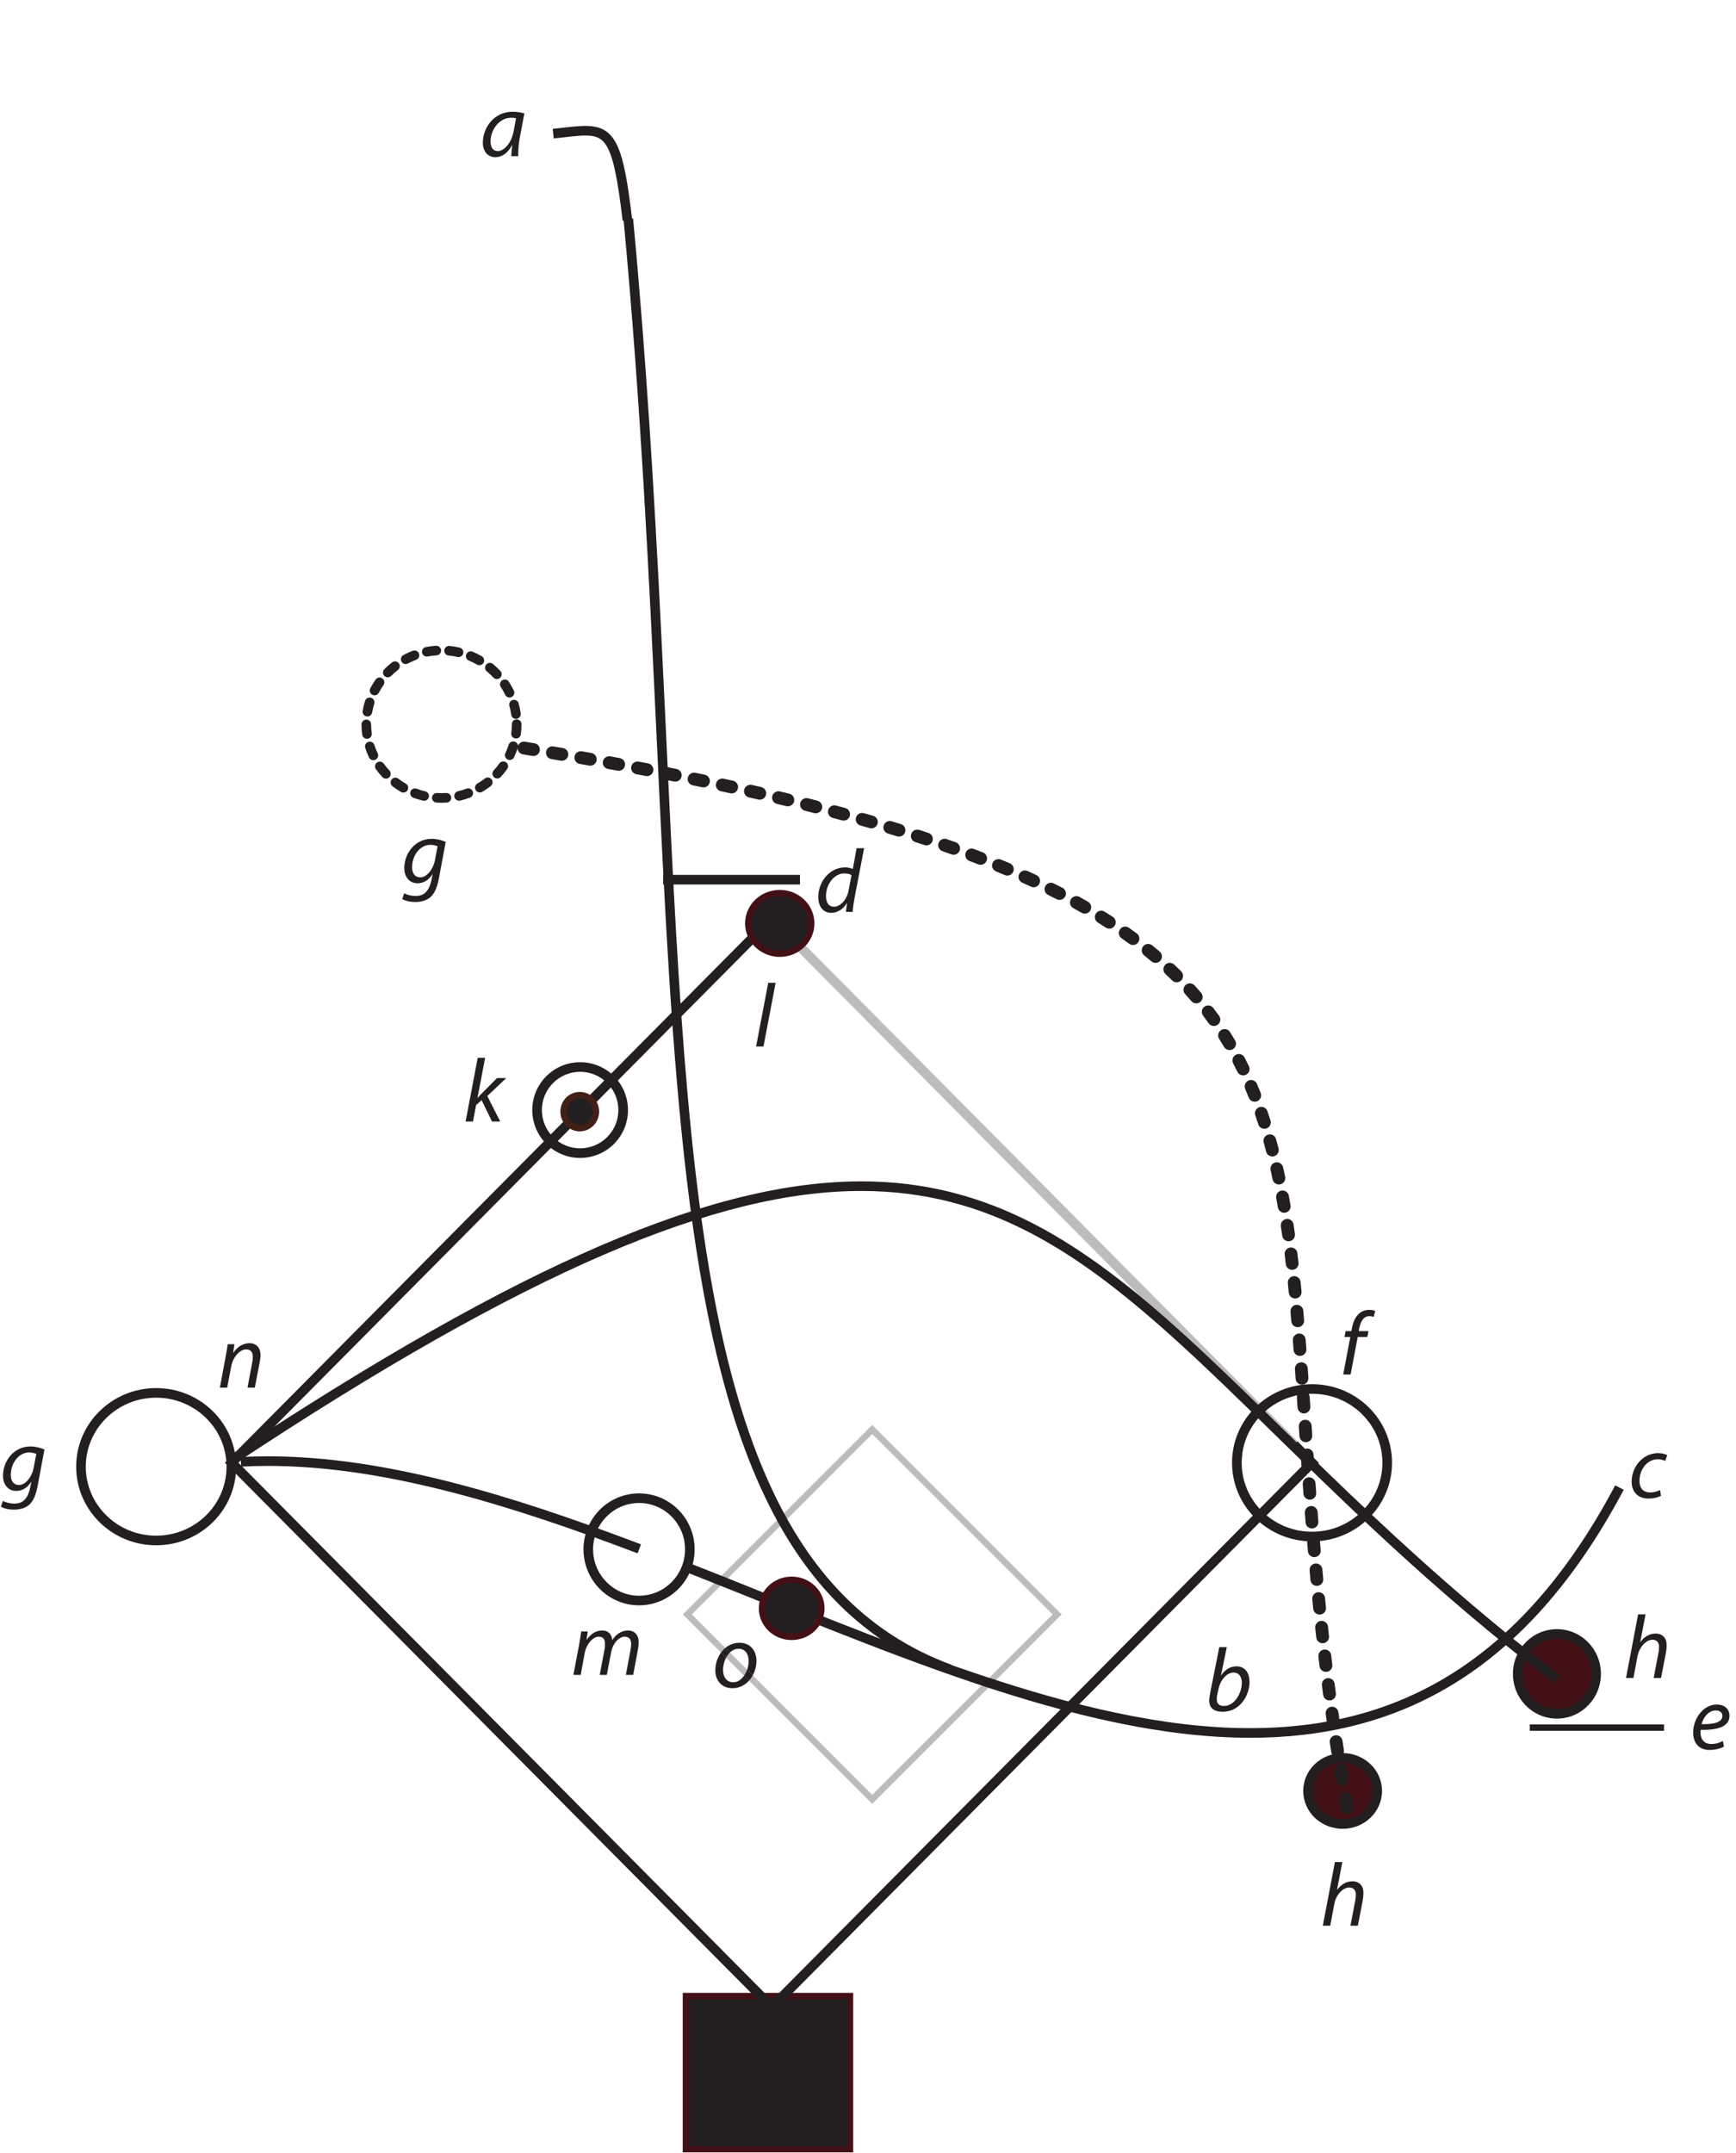 <?xml version="1.0" encoding="UTF-8"?>
<svg xmlns="http://www.w3.org/2000/svg" xmlns:xlink="http://www.w3.org/1999/xlink" width="271pt" height="336pt" viewBox="0 0 271 336" version="1.2">
<defs>
<g>
<symbol overflow="visible" id="glyph0-0">
<path style="stroke:none;" d=""/>
</symbol>
<symbol overflow="visible" id="glyph0-1">
<path style="stroke:none;" d="M 2.219 -9.938 L 0.766 -2.641 C 0.703 -2.328 0.641 -1.922 0.641 -1.578 C 0.641 -0.344 1.547 0.156 2.734 0.156 C 5.453 0.156 6.938 -2.406 6.938 -4.5 C 6.938 -5.703 6.391 -6.938 4.906 -6.938 C 3.984 -6.938 3.125 -6.453 2.516 -5.547 L 2.484 -5.547 L 3.391 -9.938 Z M 2.078 -3.328 C 2.406 -4.922 3.438 -5.969 4.453 -5.969 C 5.375 -5.969 5.734 -5.188 5.734 -4.359 C 5.734 -2.844 4.672 -0.75 2.922 -0.75 C 2.219 -0.75 1.828 -1.109 1.828 -1.75 C 1.812 -2.109 1.859 -2.375 1.922 -2.625 Z "/>
</symbol>
<symbol overflow="visible" id="glyph0-2">
<path style="stroke:none;" d="M 1.547 0 L 2.188 -3.406 C 2.469 -4.906 3.594 -5.969 4.5 -5.969 C 5.25 -5.969 5.547 -5.469 5.547 -4.859 C 5.547 -4.484 5.5 -4.156 5.453 -3.922 L 4.703 0 L 5.859 0 L 6.625 -3.969 C 6.688 -4.312 6.734 -4.766 6.734 -5.109 C 6.734 -6.469 5.828 -6.938 5.047 -6.938 C 4.031 -6.938 3.203 -6.406 2.625 -5.594 L 2.609 -5.594 L 3.438 -9.938 L 2.281 -9.938 L 0.391 0 Z "/>
</symbol>
<symbol overflow="visible" id="glyph0-3">
<path style="stroke:none;" d="M 5.109 -1.25 C 4.688 -1.016 4.094 -0.781 3.297 -0.781 C 2.594 -0.781 2.047 -1.078 1.781 -1.688 C 1.625 -2.062 1.578 -2.688 1.641 -2.984 C 4.141 -2.938 6.141 -3.406 6.141 -5.188 C 6.141 -6.156 5.453 -6.938 4.156 -6.938 C 1.969 -6.938 0.469 -4.625 0.469 -2.578 C 0.469 -1.078 1.25 0.156 3.031 0.156 C 3.953 0.156 4.781 -0.094 5.281 -0.375 Z M 5.031 -5.156 C 5.031 -4.109 3.594 -3.844 1.781 -3.875 C 2.062 -4.938 2.891 -6.016 3.984 -6.016 C 4.609 -6.016 5.031 -5.719 5.031 -5.172 Z "/>
</symbol>
<symbol overflow="visible" id="glyph0-4">
<path style="stroke:none;" d="M 4.922 -1.172 C 4.578 -1.016 4.062 -0.797 3.359 -0.797 C 2.25 -0.797 1.688 -1.516 1.688 -2.625 C 1.688 -4.234 2.781 -5.969 4.547 -5.969 C 5.047 -5.969 5.438 -5.844 5.703 -5.719 L 6.031 -6.625 C 5.828 -6.75 5.25 -6.938 4.625 -6.938 C 2.188 -6.938 0.469 -4.781 0.469 -2.469 C 0.469 -1.016 1.328 0.156 3.078 0.156 C 3.984 0.156 4.688 -0.078 5.047 -0.266 Z "/>
</symbol>
<symbol overflow="visible" id="glyph0-5">
<path style="stroke:none;" d="M 1.547 0 L 2.172 -3.297 C 2.484 -4.969 3.656 -5.969 4.484 -5.969 C 5.281 -5.969 5.547 -5.453 5.547 -4.781 C 5.547 -4.5 5.5 -4.172 5.453 -3.922 L 4.719 0 L 5.859 0 L 6.625 -3.969 C 6.688 -4.312 6.75 -4.75 6.75 -5.047 C 6.75 -6.469 5.844 -6.938 5.047 -6.938 C 4.047 -6.938 3.141 -6.391 2.516 -5.453 L 2.484 -5.453 L 2.672 -6.781 L 1.625 -6.781 C 1.547 -6.219 1.453 -5.562 1.297 -4.797 L 0.406 0 Z "/>
</symbol>
<symbol overflow="visible" id="glyph0-6">
<path style="stroke:none;" d="M 1.531 0 L 2.156 -3.406 C 2.422 -4.844 3.469 -5.969 4.328 -5.969 C 5.188 -5.969 5.328 -5.375 5.328 -4.797 C 5.328 -4.531 5.312 -4.281 5.25 -3.969 L 4.5 0 L 5.609 0 L 6.266 -3.469 C 6.531 -4.984 7.547 -5.969 8.391 -5.969 C 9.141 -5.969 9.406 -5.5 9.406 -4.781 C 9.406 -4.516 9.359 -4.156 9.312 -3.906 L 8.578 0 L 9.719 0 L 10.469 -4 C 10.547 -4.375 10.578 -4.844 10.578 -5.156 C 10.578 -6.422 9.719 -6.938 8.938 -6.938 C 7.922 -6.922 7.062 -6.391 6.453 -5.422 C 6.391 -6.266 5.906 -6.938 4.875 -6.938 C 3.969 -6.938 3.125 -6.453 2.484 -5.5 L 2.453 -5.5 L 2.625 -6.781 L 1.609 -6.781 C 1.547 -6.219 1.438 -5.562 1.297 -4.797 L 0.391 0 Z "/>
</symbol>
<symbol overflow="visible" id="glyph0-7">
<path style="stroke:none;" d="M 3.141 0.156 C 5.406 0.156 6.891 -2.016 6.891 -4.109 C 6.891 -5.547 6.062 -6.938 4.234 -6.938 C 2.031 -6.938 0.469 -4.875 0.469 -2.625 C 0.469 -1.109 1.422 0.156 3.125 0.156 Z M 3.25 -0.766 C 2.281 -0.766 1.672 -1.562 1.672 -2.672 C 1.672 -4.234 2.625 -6 4.094 -6 C 5.312 -6 5.672 -4.906 5.672 -4.109 C 5.672 -2.531 4.641 -0.766 3.266 -0.766 Z "/>
</symbol>
<symbol overflow="visible" id="glyph0-8">
<path style="stroke:none;" d="M 0.141 2.453 C 0.562 2.734 1.344 2.922 2.172 2.922 C 2.938 2.922 3.844 2.766 4.531 2.188 C 5.234 1.562 5.625 0.594 5.891 -0.859 L 6.938 -6.453 C 6.406 -6.703 5.547 -6.938 4.766 -6.938 C 2.141 -6.938 0.469 -4.656 0.469 -2.359 C 0.469 -1.141 1.156 0 2.531 0 C 3.453 0 4.281 -0.469 4.891 -1.438 L 4.906 -1.438 L 4.688 -0.422 C 4.297 1.406 3.406 1.984 2.25 1.984 C 1.547 1.984 0.875 1.812 0.469 1.547 Z M 5.234 -3.516 C 4.984 -2.188 3.969 -0.922 2.984 -0.922 C 1.953 -0.922 1.672 -1.797 1.688 -2.547 C 1.688 -4.234 2.859 -6 4.547 -6 C 5.031 -6 5.453 -5.875 5.672 -5.766 Z "/>
</symbol>
<symbol overflow="visible" id="glyph0-9">
<path style="stroke:none;" d="M 1.719 0 L 2.828 -5.859 L 4.328 -5.859 L 4.516 -6.781 L 3 -6.781 L 3.047 -7.094 C 3.25 -8.219 3.703 -9.109 4.625 -9.109 C 4.891 -9.109 5.125 -9.078 5.312 -8.984 L 5.562 -9.906 C 5.391 -10.016 5.094 -10.094 4.625 -10.094 C 4.031 -10.094 3.438 -9.891 3.016 -9.484 C 2.406 -8.953 2.078 -8.078 1.906 -7.141 L 1.844 -6.781 L 0.938 -6.781 L 0.766 -5.859 L 1.672 -5.859 L 0.562 0 Z "/>
</symbol>
<symbol overflow="visible" id="glyph0-10">
<path style="stroke:none;" d="M 1.547 0 L 2.031 -2.578 L 2.891 -3.328 L 4.516 0 L 5.797 0 L 3.781 -3.984 L 6.734 -6.781 L 5.297 -6.781 L 2.906 -4.375 C 2.734 -4.203 2.484 -3.953 2.281 -3.703 L 2.25 -3.703 L 3.438 -9.938 L 2.281 -9.938 L 0.391 0 Z "/>
</symbol>
<symbol overflow="visible" id="glyph0-11">
<path style="stroke:none;" d="M 6.438 -9.938 L 5.844 -6.688 C 5.547 -6.828 5.062 -6.938 4.641 -6.938 C 2.234 -6.938 0.453 -4.719 0.453 -2.312 C 0.453 -0.922 1.156 0.156 2.469 0.156 C 3.438 0.156 4.297 -0.375 4.906 -1.344 L 4.938 -1.344 L 4.766 0 L 5.828 0 C 5.859 -0.656 5.984 -1.438 6.109 -2.141 L 7.609 -9.938 Z M 5.188 -3.344 C 4.906 -1.812 3.828 -0.797 2.922 -0.797 C 1.938 -0.797 1.656 -1.656 1.656 -2.469 C 1.656 -4.266 2.906 -6 4.531 -6 C 5.031 -6 5.422 -5.875 5.641 -5.719 Z "/>
</symbol>
<symbol overflow="visible" id="glyph0-12">
<path style="stroke:none;" d="M 1.562 0 L 3.453 -9.938 L 2.297 -9.938 L 0.406 0 Z "/>
</symbol>
<symbol overflow="visible" id="glyph0-13">
<path style="stroke:none;" d="M 5.984 0 C 5.953 -0.75 6.031 -1.953 6.266 -3.141 L 6.938 -6.672 C 6.484 -6.812 5.766 -6.938 5.125 -6.938 C 2.188 -6.938 0.453 -4.453 0.453 -2.094 C 0.453 -0.797 1.188 0.156 2.391 0.156 C 3.344 0.156 4.281 -0.344 5.031 -1.75 L 5.047 -1.75 C 4.969 -1.047 4.906 -0.406 4.906 0 Z M 5.25 -3.859 C 4.922 -2.062 3.781 -0.797 2.797 -0.797 C 1.922 -0.797 1.656 -1.547 1.656 -2.297 C 1.656 -4.188 3.094 -6 4.844 -6 C 5.234 -6 5.469 -5.969 5.641 -5.906 Z "/>
</symbol>
</g>
<clipPath id="clip1">
  <path d="M 107 311 L 133 311 L 133 335.941 L 107 335.941 Z "/>
</clipPath>
<clipPath id="clip2">
  <path d="M 106 311 L 134 311 L 134 335.941 L 106 335.941 Z "/>
</clipPath>
<clipPath id="clip3">
  <path d="M 111 256 L 119 256 L 119 264 L 111 264 Z "/>
</clipPath>
<clipPath id="clip4">
  <path d="M 118.09 263.477 L 111.672 257.059 L 111.672 256.41 L 112.438 256.41 L 118.09 262.062 L 118.09 263.477 "/>
</clipPath>
</defs>
<g id="surface1">
<path style=" stroke:none;fill-rule:nonzero;fill:rgb(13.73%,12.16%,12.549%);fill-opacity:1;" d="M 238.809 269.145 L 259.766 269.145 L 259.766 270.145 L 238.809 270.145 Z "/>
<g clip-path="url(#clip1)" clip-rule="nonzero">
<path style=" stroke:none;fill-rule:nonzero;fill:rgb(13.73%,12.16%,12.549%);fill-opacity:1;" d="M 107.078 311.543 L 132.688 311.543 L 132.688 335.5 L 107.078 335.5 Z "/>
</g>
<g clip-path="url(#clip2)" clip-rule="nonzero">
<path style=" stroke:none;fill-rule:nonzero;fill:rgb(26.451%,6.473%,8.383%);fill-opacity:1;" d="M 132.688 335.5 L 132.688 335 L 107.078 335 L 107.078 335.5 L 107.578 335.5 L 107.578 311.543 L 107.078 311.543 L 107.078 312.043 L 132.688 312.043 L 132.688 311.543 L 132.188 311.543 L 132.188 335.5 L 132.688 335.5 L 132.688 335 L 132.688 335.5 L 133.188 335.5 L 133.188 311.043 L 106.578 311.043 L 106.578 336 L 133.188 336 L 133.188 335.5 L 132.688 335.5 "/>
</g>
<path style=" stroke:none;fill-rule:nonzero;fill:rgb(13.73%,12.16%,12.549%);fill-opacity:1;" d="M 216.559 228.312 L 215.801 228.312 C 215.801 231.281 214.578 233.965 212.59 235.914 C 210.602 237.867 207.855 239.074 204.812 239.074 C 201.781 239.074 199.035 237.867 197.047 235.914 C 195.059 233.965 193.836 231.281 193.836 228.312 C 193.836 225.332 195.059 222.652 197.047 220.695 C 199.035 218.746 201.781 217.539 204.812 217.539 C 207.855 217.539 210.602 218.746 212.59 220.695 C 214.578 222.652 215.801 225.332 215.801 228.312 L 217.305 228.312 C 217.305 224.918 215.902 221.84 213.641 219.629 C 211.383 217.414 208.262 216.047 204.812 216.047 C 201.375 216.047 198.254 217.414 195.992 219.629 C 193.734 221.84 192.328 224.918 192.328 228.312 C 192.328 231.695 193.734 234.773 195.992 236.988 C 198.254 239.199 201.375 240.578 204.812 240.578 C 208.262 240.578 211.383 239.199 213.641 236.988 C 215.902 234.773 217.305 231.695 217.305 228.312 L 216.559 228.312 "/>
<path style=" stroke:none;fill-rule:nonzero;fill:rgb(13.73%,12.16%,12.549%);fill-opacity:1;" d="M 36.113 228.922 L 35.363 228.922 C 35.363 231.895 34.141 234.578 32.152 236.531 C 30.16 238.48 27.418 239.688 24.379 239.688 C 21.336 239.688 18.594 238.48 16.605 236.531 C 14.613 234.578 13.391 231.895 13.391 228.922 C 13.391 225.949 14.617 223.266 16.605 221.312 C 18.594 219.363 21.336 218.152 24.379 218.152 C 27.418 218.152 30.16 219.363 32.152 221.312 C 34.141 223.266 35.363 225.949 35.363 228.922 L 36.863 228.922 C 36.863 225.531 35.461 222.457 33.203 220.242 C 30.941 218.023 27.82 216.652 24.379 216.652 C 20.938 216.652 17.812 218.023 15.555 220.242 C 13.293 222.457 11.891 225.531 11.891 228.922 C 11.891 232.312 13.293 235.387 15.555 237.602 C 17.812 239.82 20.938 241.188 24.379 241.188 C 27.82 241.188 30.941 239.82 33.203 237.602 C 35.461 235.387 36.863 232.312 36.863 228.922 L 36.113 228.922 "/>
<path style=" stroke:none;fill-rule:nonzero;fill:rgb(13.73%,12.16%,12.549%);fill-opacity:1;" d="M 79.406 116.242 C 79.266 116.691 79.094 117.125 78.895 117.547 C 78.719 117.922 78.879 118.367 79.254 118.547 C 79.629 118.723 80.074 118.562 80.25 118.188 C 80.477 117.707 80.676 117.211 80.836 116.699 C 80.961 116.305 80.746 115.883 80.352 115.758 C 79.953 115.633 79.531 115.848 79.406 116.242 M 77.953 119.156 C 77.684 119.539 77.387 119.902 77.07 120.246 C 76.789 120.551 76.809 121.027 77.113 121.309 C 77.418 121.59 77.891 121.57 78.172 121.266 C 78.531 120.871 78.867 120.461 79.176 120.023 C 79.414 119.688 79.336 119.219 78.996 118.98 C 78.66 118.738 78.191 118.82 77.953 119.156 M 75.691 121.508 C 75.32 121.789 74.93 122.055 74.527 122.289 C 74.168 122.496 74.047 122.957 74.254 123.316 C 74.465 123.672 74.922 123.793 75.281 123.586 C 75.742 123.316 76.184 123.02 76.605 122.695 C 76.934 122.445 76.992 121.973 76.742 121.645 C 76.488 121.316 76.02 121.254 75.691 121.508 M 72.836 123.09 C 72.402 123.254 71.953 123.391 71.492 123.496 C 71.09 123.594 70.84 123.996 70.934 124.398 C 71.031 124.801 71.434 125.051 71.836 124.957 C 72.359 124.836 72.867 124.68 73.363 124.496 C 73.75 124.352 73.945 123.918 73.801 123.531 C 73.656 123.141 73.227 122.945 72.836 123.09 M 69.641 123.77 C 69.402 123.785 69.164 123.793 68.922 123.793 C 68.691 123.793 68.461 123.785 68.234 123.773 C 67.824 123.75 67.469 124.062 67.441 124.477 C 67.418 124.891 67.734 125.246 68.145 125.27 C 68.402 125.285 68.66 125.293 68.922 125.293 C 69.195 125.293 69.469 125.285 69.738 125.27 C 70.152 125.242 70.465 124.887 70.438 124.473 C 70.41 124.059 70.055 123.746 69.641 123.77 M 66.383 123.508 C 65.926 123.398 65.477 123.266 65.039 123.105 C 64.652 122.961 64.219 123.156 64.074 123.547 C 63.934 123.934 64.129 124.367 64.52 124.512 C 65.016 124.695 65.523 124.848 66.047 124.969 C 66.449 125.062 66.852 124.809 66.945 124.406 C 67.039 124.004 66.785 123.602 66.383 123.508 M 63.348 122.309 C 62.938 122.074 62.551 121.812 62.18 121.531 C 61.848 121.277 61.379 121.344 61.129 121.672 C 60.875 122 60.938 122.473 61.27 122.723 C 61.691 123.043 62.133 123.34 62.598 123.605 C 62.953 123.812 63.414 123.691 63.621 123.332 C 63.828 122.973 63.703 122.516 63.348 122.309 M 60.793 120.273 C 60.477 119.93 60.18 119.566 59.906 119.188 C 59.668 118.852 59.199 118.773 58.859 119.012 C 58.523 119.254 58.445 119.723 58.688 120.059 C 58.996 120.492 59.332 120.906 59.695 121.297 C 59.977 121.598 60.449 121.613 60.754 121.336 C 61.059 121.051 61.074 120.578 60.793 120.273 M 58.961 117.578 C 58.762 117.16 58.586 116.727 58.441 116.281 C 58.316 115.887 57.895 115.668 57.5 115.797 C 57.105 115.926 56.887 116.348 57.016 116.742 C 57.18 117.25 57.379 117.746 57.605 118.227 C 57.785 118.598 58.23 118.758 58.605 118.578 C 58.98 118.402 59.141 117.953 58.961 117.578 M 58.031 114.465 C 57.969 114.008 57.934 113.539 57.934 113.066 C 57.934 112.652 57.594 112.316 57.18 112.32 C 56.766 112.32 56.434 112.656 56.434 113.07 C 56.434 113.609 56.473 114.145 56.543 114.664 C 56.598 115.074 56.977 115.363 57.387 115.309 C 57.797 115.25 58.086 114.871 58.031 114.465 M 58.09 111.207 C 58.172 110.742 58.281 110.289 58.422 109.848 C 58.543 109.453 58.324 109.031 57.93 108.906 C 57.535 108.781 57.113 109.004 56.988 109.398 C 56.828 109.902 56.703 110.422 56.613 110.949 C 56.539 111.359 56.812 111.746 57.223 111.816 C 57.629 111.891 58.02 111.617 58.09 111.207 M 59.137 108.125 C 59.352 107.711 59.598 107.309 59.863 106.93 C 60.102 106.59 60.02 106.121 59.68 105.883 C 59.344 105.645 58.875 105.727 58.637 106.066 C 58.332 106.5 58.055 106.957 57.805 107.43 C 57.613 107.797 57.758 108.25 58.121 108.441 C 58.488 108.633 58.941 108.492 59.137 108.125 M 61.066 105.496 C 61.395 105.168 61.746 104.855 62.117 104.57 C 62.445 104.316 62.504 103.848 62.25 103.52 C 61.996 103.191 61.527 103.129 61.199 103.383 C 60.777 103.711 60.379 104.062 60.004 104.438 C 59.711 104.73 59.711 105.207 60.004 105.5 C 60.297 105.789 60.773 105.789 61.066 105.496 M 63.688 103.555 C 64.098 103.336 64.523 103.145 64.965 102.977 C 65.352 102.828 65.551 102.398 65.402 102.012 C 65.258 101.621 64.824 101.426 64.434 101.574 C 63.934 101.762 63.449 101.984 62.984 102.23 C 62.617 102.426 62.48 102.879 62.672 103.246 C 62.867 103.609 63.32 103.75 63.688 103.555 M 66.766 102.465 C 67.219 102.379 67.684 102.316 68.156 102.285 C 68.57 102.258 68.883 101.898 68.855 101.484 C 68.828 101.074 68.473 100.762 68.059 100.789 C 67.52 100.824 66.992 100.895 66.477 100.992 C 66.07 101.074 65.805 101.465 65.887 101.871 C 65.965 102.277 66.359 102.547 66.766 102.465 M 70.031 102.312 C 70.504 102.359 70.965 102.434 71.418 102.539 C 71.82 102.629 72.223 102.379 72.316 101.973 C 72.406 101.57 72.152 101.168 71.75 101.074 C 71.238 100.961 70.711 100.871 70.18 100.82 C 69.766 100.781 69.398 101.082 69.359 101.492 C 69.316 101.906 69.617 102.273 70.031 102.312 M 73.199 103.105 C 73.633 103.285 74.055 103.492 74.461 103.727 C 74.816 103.934 75.277 103.809 75.484 103.449 C 75.688 103.09 75.562 102.629 75.203 102.426 C 74.746 102.16 74.27 101.926 73.773 101.723 C 73.391 101.562 72.953 101.742 72.793 102.125 C 72.637 102.508 72.816 102.945 73.199 103.105 M 75.996 104.789 C 76.359 105.09 76.699 105.41 77.02 105.75 C 77.301 106.055 77.777 106.07 78.078 105.785 C 78.383 105.504 78.398 105.027 78.113 104.727 C 77.75 104.34 77.363 103.973 76.953 103.633 C 76.633 103.371 76.16 103.414 75.895 103.734 C 75.633 104.055 75.676 104.527 75.996 104.789 M 78.172 107.219 C 78.43 107.609 78.656 108.016 78.859 108.438 C 79.039 108.812 79.488 108.969 79.863 108.789 C 80.234 108.609 80.395 108.16 80.215 107.789 C 79.98 107.305 79.719 106.844 79.43 106.398 C 79.199 106.051 78.734 105.953 78.391 106.18 C 78.043 106.406 77.945 106.871 78.172 107.219 M 79.52 110.184 C 79.645 110.629 79.738 111.086 79.805 111.551 C 79.859 111.965 80.238 112.25 80.648 112.191 C 81.059 112.133 81.348 111.754 81.289 111.344 C 81.215 110.812 81.105 110.289 80.965 109.781 C 80.852 109.383 80.438 109.148 80.039 109.258 C 79.641 109.371 79.406 109.785 79.52 110.184 M 79.906 113.027 C 79.906 113.504 79.875 113.969 79.812 114.426 C 79.762 114.836 80.051 115.215 80.461 115.266 C 80.871 115.32 81.246 115.031 81.301 114.621 C 81.371 114.102 81.406 113.566 81.406 113.027 C 81.406 112.613 81.07 112.277 80.656 112.277 C 80.242 112.277 79.906 112.613 79.906 113.027 "/>
<path style=" stroke:none;fill-rule:nonzero;fill:rgb(26.451%,6.473%,8.383%);fill-opacity:1;" d="M 214.992 279.531 C 214.992 282.383 212.574 284.691 209.594 284.691 C 206.609 284.691 204.191 282.383 204.191 279.531 C 204.191 276.684 206.609 274.371 209.594 274.371 C 212.574 274.371 214.992 276.684 214.992 279.531 "/>
<path style=" stroke:none;fill-rule:nonzero;fill:rgb(13.73%,12.16%,12.549%);fill-opacity:1;" d="M 214.992 279.531 L 214.242 279.531 C 214.242 280.742 213.73 281.836 212.891 282.637 C 212.051 283.441 210.887 283.941 209.594 283.941 C 208.297 283.941 207.133 283.441 206.289 282.637 C 205.449 281.836 204.941 280.742 204.941 279.531 C 204.941 278.32 205.449 277.23 206.289 276.426 C 207.133 275.621 208.297 275.121 209.594 275.121 C 210.887 275.121 212.051 275.621 212.891 276.426 C 213.73 277.23 214.242 278.32 214.242 279.531 L 215.742 279.531 C 215.742 277.891 215.043 276.402 213.93 275.34 C 212.812 274.277 211.277 273.621 209.594 273.621 C 207.906 273.621 206.367 274.277 205.254 275.34 C 204.141 276.402 203.441 277.891 203.441 279.531 C 203.441 281.172 204.141 282.66 205.254 283.723 C 206.367 284.789 207.906 285.441 209.594 285.441 C 211.277 285.441 212.812 284.789 213.93 283.723 C 215.043 282.66 215.742 281.172 215.742 279.531 L 214.992 279.531 "/>
<path style=" stroke:none;fill-rule:nonzero;fill:rgb(26.451%,6.473%,8.383%);fill-opacity:1;" d="M 249.164 261.258 C 249.164 264.703 246.426 267.492 243.047 267.492 C 239.664 267.492 236.926 264.703 236.926 261.258 C 236.926 257.816 239.664 255.027 243.047 255.027 C 246.426 255.027 249.164 257.816 249.164 261.258 "/>
<path style=" stroke:none;fill-rule:nonzero;fill:rgb(13.73%,12.16%,12.549%);fill-opacity:1;" d="M 249.164 261.258 L 248.414 261.258 C 248.414 262.781 247.812 264.148 246.836 265.141 C 245.859 266.137 244.527 266.742 243.047 266.742 C 241.562 266.742 240.227 266.137 239.254 265.141 C 238.277 264.148 237.676 262.781 237.676 261.258 C 237.676 259.738 238.277 258.371 239.254 257.379 C 240.227 256.387 241.562 255.777 243.047 255.777 C 244.527 255.777 245.859 256.387 246.836 257.379 C 247.812 258.371 248.414 259.738 248.414 261.258 L 249.914 261.258 C 249.914 259.336 249.148 257.59 247.906 256.324 C 246.668 255.062 244.941 254.277 243.047 254.277 C 241.145 254.277 239.422 255.062 238.18 256.324 C 236.941 257.59 236.176 259.336 236.176 261.258 C 236.176 263.184 236.941 264.93 238.18 266.191 C 239.422 267.457 241.145 268.242 243.047 268.242 C 244.941 268.242 246.668 267.457 247.906 266.191 C 249.148 264.93 249.914 263.184 249.914 261.258 L 249.164 261.258 "/>
<path style=" stroke:none;fill-rule:nonzero;fill:rgb(13.73%,12.16%,12.549%);fill-opacity:1;" d="M 97.281 173.262 L 96.531 173.262 C 96.531 174.91 95.863 176.398 94.781 177.48 C 93.699 178.562 92.211 179.23 90.562 179.23 C 88.91 179.23 87.422 178.562 86.34 177.48 C 85.258 176.398 84.594 174.91 84.59 173.262 C 84.594 171.609 85.258 170.121 86.34 169.039 C 87.422 167.957 88.91 167.289 90.562 167.289 C 92.211 167.289 93.699 167.957 94.781 169.039 C 95.863 170.121 96.531 171.609 96.531 173.262 L 98.031 173.262 C 98.031 169.133 94.688 165.789 90.562 165.789 C 86.434 165.789 83.094 169.137 83.09 173.262 C 83.094 177.387 86.434 180.73 90.562 180.73 C 94.688 180.73 98.031 177.387 98.031 173.262 L 97.281 173.262 "/>
<path style=" stroke:none;fill-rule:nonzero;fill:rgb(13.73%,12.16%,12.549%);fill-opacity:1;" d="M 107.688 241.82 L 106.938 241.82 C 106.938 243.824 106.137 245.629 104.836 246.941 C 103.535 248.25 101.746 249.059 99.762 249.059 C 97.781 249.059 95.992 248.25 94.691 246.941 C 93.391 245.629 92.586 243.824 92.586 241.82 C 92.586 239.82 93.391 238.016 94.691 236.703 C 95.992 235.395 97.781 234.586 99.762 234.586 C 101.746 234.586 103.535 235.395 104.836 236.703 C 106.137 238.016 106.938 239.82 106.938 241.82 L 108.438 241.82 C 108.438 237.004 104.559 233.086 99.762 233.086 C 94.965 233.086 91.086 237.004 91.086 241.82 C 91.086 244.23 92.055 246.418 93.625 247.996 C 95.191 249.578 97.367 250.559 99.762 250.559 C 102.16 250.559 104.332 249.578 105.898 247.996 C 107.469 246.418 108.441 244.23 108.438 241.82 L 107.688 241.82 "/>
<path style=" stroke:none;fill-rule:nonzero;fill:rgb(13.73%,12.16%,12.549%);fill-opacity:1;" d="M 201.473 226.008 L 204.281 228.832 L 204.812 228.312 L 204.281 227.781 L 119.961 312.738 L 120.492 313.262 L 121.023 312.738 L 36.703 227.781 L 36.172 228.312 L 36.703 228.832 L 121.023 143.883 L 120.492 143.352 L 119.961 143.883 L 122.734 146.672 L 123.797 145.609 L 121.023 142.82 L 120.492 142.289 L 119.961 142.82 L 35.633 227.781 L 35.109 228.312 L 35.633 228.832 L 119.961 313.793 L 120.492 314.332 L 121.023 313.793 L 205.344 228.832 L 205.875 228.312 L 205.344 227.781 L 202.547 224.953 L 201.473 226.008 "/>
<g style="fill:rgb(13.73%,12.16%,12.549%);fill-opacity:1;">
  <use xlink:href="#glyph0-1" x="188.121" y="267.02"/>
</g>
<path style=" stroke:none;fill-rule:nonzero;fill:rgb(73.947%,73.473%,73.59%);fill-opacity:1;" d="M 201.473 226.008 L 196.633 221.129 C 196.766 220.98 196.902 220.836 197.047 220.695 C 197.262 220.484 197.484 220.285 197.719 220.09 L 202.547 224.953 L 201.473 226.008 M 195.57 220.059 L 122.734 146.672 L 123.797 145.609 L 196.656 219.023 C 196.43 219.215 196.207 219.418 195.992 219.629 C 195.848 219.77 195.711 219.91 195.57 220.059 "/>
<path style=" stroke:none;fill-rule:nonzero;fill:rgb(13.73%,12.16%,12.549%);fill-opacity:1;" d="M 196.633 221.129 L 195.57 220.059 C 195.711 219.91 195.848 219.77 195.992 219.629 C 196.207 219.418 196.43 219.215 196.656 219.023 L 197.719 220.09 C 197.484 220.285 197.262 220.484 197.047 220.695 C 196.902 220.836 196.766 220.98 196.633 221.129 "/>
<path style=" stroke:none;fill-rule:nonzero;fill:rgb(13.73%,12.16%,12.549%);fill-opacity:1;" d="M 201.473 226.008 L 202.547 224.953 L 201.473 226.008 "/>
<path style=" stroke:none;fill-rule:nonzero;fill:rgb(13.73%,12.16%,12.549%);fill-opacity:1;" d="M 97.336 34.227 C 102.824 92.734 102.484 144.52 107.219 184.164 C 109.586 203.984 113.211 220.777 119.531 233.871 C 125.828 246.969 134.875 256.371 147.949 261.223 L 148.473 259.82 C 135.801 255.105 127.078 246.07 120.879 233.227 C 111.574 213.957 108.09 186.129 105.938 152.145 C 103.789 118.16 102.953 78.027 98.828 34.09 L 97.336 34.227 "/>
<path style=" stroke:none;fill-rule:nonzero;fill:rgb(13.73%,12.16%,12.549%);fill-opacity:1;" d="M 86.438 21.609 C 88.512 21.391 90.145 21.152 91.383 21.156 C 92.32 21.152 93.004 21.285 93.539 21.586 C 93.941 21.816 94.293 22.145 94.637 22.688 C 95.152 23.5 95.617 24.797 96.027 26.715 C 96.441 28.633 96.812 31.168 97.195 34.465 L 98.688 34.293 C 97.992 28.387 97.371 24.863 96.328 22.656 C 95.805 21.555 95.133 20.758 94.273 20.281 C 93.418 19.801 92.449 19.656 91.383 19.656 C 89.965 19.656 88.324 19.902 86.277 20.117 L 86.438 21.609 "/>
<path style=" stroke:none;fill-rule:nonzero;fill:rgb(13.73%,12.16%,12.549%);fill-opacity:1;" d="M 106.605 245.176 C 136.988 257.094 167.797 271.215 195.164 271.234 C 206.516 271.234 217.285 268.785 227.125 262.699 C 236.961 256.617 245.836 246.922 253.469 232.531 L 252.145 231.832 C 244.602 246.051 235.906 255.508 226.34 261.422 C 216.766 267.336 206.309 269.73 195.164 269.73 C 168.309 269.746 137.586 255.734 107.145 243.781 L 106.605 245.176 "/>
<path style=" stroke:none;fill-rule:nonzero;fill:rgb(13.73%,12.16%,12.549%);fill-opacity:1;" d="M 37.645 228.914 C 39.035 228.836 40.434 228.801 41.844 228.801 C 59.938 228.797 79.566 234.867 99.527 242.445 L 100.062 241.043 C 80.039 233.449 60.273 227.305 41.844 227.301 C 40.41 227.301 38.984 227.34 37.566 227.414 L 37.645 228.914 "/>
<path style=" stroke:none;fill-rule:nonzero;fill:rgb(13.73%,12.16%,12.549%);fill-opacity:1;" d="M 243.5 261.496 C 217.996 242.055 200.832 222.852 185.004 208.441 C 177.09 201.238 169.504 195.23 161.363 191.012 C 153.219 186.797 144.516 184.383 134.445 184.387 C 111.676 184.398 82.039 196.609 35.359 227.539 L 36.188 228.789 C 82.777 197.902 112.238 185.871 134.445 185.887 C 144.277 185.887 152.707 188.223 160.672 192.344 C 172.617 198.523 183.5 208.77 196.188 221.152 C 208.879 233.531 223.375 248.039 242.59 262.691 L 243.5 261.496 "/>
<path style=" stroke:none;fill-rule:nonzero;fill:rgb(13.73%,12.16%,12.549%);fill-opacity:1;" d="M 211.242 282.027 C 211.156 281.531 211.07 281.043 210.988 280.551 C 210.895 280.008 210.379 279.641 209.832 279.734 C 209.289 279.828 208.922 280.348 209.016 280.891 C 209.102 281.383 209.188 281.875 209.273 282.371 C 209.367 282.914 209.887 283.277 210.43 283.184 C 210.977 283.09 211.34 282.57 211.242 282.027 M 210.492 277.602 C 210.41 277.109 210.332 276.617 210.254 276.125 C 210.164 275.578 209.652 275.207 209.109 275.297 C 208.562 275.383 208.191 275.895 208.277 276.441 C 208.355 276.934 208.438 277.43 208.52 277.926 C 208.609 278.469 209.121 278.84 209.668 278.75 C 210.211 278.66 210.582 278.148 210.492 277.602 M 209.793 273.168 C 209.719 272.676 209.641 272.18 209.57 271.691 C 209.488 271.145 208.98 270.766 208.434 270.848 C 207.887 270.93 207.512 271.438 207.59 271.984 C 207.664 272.477 207.738 272.973 207.816 273.469 C 207.898 274.016 208.406 274.391 208.953 274.309 C 209.5 274.227 209.875 273.715 209.793 273.168 M 209.141 268.73 C 209.07 268.234 209 267.738 208.934 267.246 C 208.859 266.699 208.355 266.316 207.809 266.395 C 207.262 266.469 206.879 266.973 206.953 267.52 C 207.02 268.016 207.09 268.512 207.16 269.008 C 207.238 269.555 207.742 269.938 208.289 269.859 C 208.836 269.781 209.219 269.277 209.141 268.73 M 208.535 264.281 C 208.473 263.785 208.406 263.289 208.344 262.797 C 208.277 262.25 207.773 261.863 207.227 261.93 C 206.68 262 206.293 262.5 206.359 263.051 C 206.426 263.543 206.488 264.039 206.555 264.539 C 206.625 265.09 207.125 265.473 207.676 265.402 C 208.223 265.332 208.609 264.828 208.535 264.281 M 207.98 259.828 C 207.918 259.328 207.859 258.836 207.805 258.34 C 207.738 257.793 207.242 257.398 206.695 257.465 C 206.145 257.527 205.754 258.023 205.816 258.574 C 205.875 259.07 205.934 259.566 205.992 260.066 C 206.059 260.613 206.559 261.004 207.105 260.941 C 207.652 260.875 208.043 260.375 207.98 259.828 M 207.465 255.367 C 207.41 254.871 207.355 254.375 207.305 253.879 C 207.246 253.332 206.754 252.934 206.203 252.992 C 205.652 253.051 205.258 253.543 205.316 254.094 C 205.367 254.59 205.422 255.086 205.477 255.586 C 205.539 256.137 206.031 256.531 206.582 256.473 C 207.129 256.41 207.527 255.918 207.465 255.367 M 206.996 250.902 C 206.945 250.406 206.895 249.906 206.848 249.414 C 206.793 248.863 206.305 248.461 205.754 248.516 C 205.203 248.57 204.801 249.059 204.855 249.609 C 204.906 250.105 204.953 250.602 205.004 251.105 C 205.059 251.652 205.551 252.055 206.102 251.996 C 206.648 251.941 207.051 251.453 206.996 250.902 M 206.562 246.434 C 206.516 245.934 206.473 245.438 206.43 244.941 C 206.379 244.391 205.891 243.984 205.344 244.035 C 204.793 244.086 204.387 244.57 204.438 245.121 C 204.48 245.617 204.527 246.117 204.57 246.617 C 204.621 247.168 205.109 247.57 205.66 247.52 C 206.211 247.469 206.613 246.984 206.562 246.434 M 206.168 241.961 C 206.125 241.461 206.086 240.965 206.043 240.469 C 205.996 239.918 205.516 239.508 204.965 239.555 C 204.414 239.598 204.004 240.082 204.051 240.633 C 204.09 241.129 204.133 241.629 204.176 242.129 C 204.223 242.68 204.703 243.086 205.258 243.039 C 205.805 242.992 206.215 242.512 206.168 241.961 M 205.805 237.48 C 205.766 236.98 205.727 236.484 205.688 235.988 C 205.648 235.438 205.168 235.023 204.617 235.066 C 204.066 235.109 203.652 235.59 203.695 236.141 C 203.734 236.637 203.77 237.137 203.809 237.637 C 203.852 238.188 204.336 238.602 204.887 238.559 C 205.434 238.516 205.848 238.031 205.805 237.48 M 205.469 233 C 205.43 232.5 205.395 232.004 205.359 231.508 C 205.32 230.957 204.844 230.539 204.289 230.578 C 203.738 230.617 203.324 231.098 203.363 231.648 C 203.398 232.145 203.438 232.645 203.473 233.145 C 203.512 233.695 203.992 234.109 204.543 234.07 C 205.094 234.031 205.508 233.551 205.469 233 M 205.152 228.516 C 205.117 228.016 205.082 227.52 205.051 227.023 C 205.012 226.473 204.535 226.055 203.984 226.094 C 203.434 226.129 203.016 226.605 203.055 227.156 C 203.086 227.652 203.121 228.152 203.156 228.656 C 203.191 229.203 203.672 229.621 204.223 229.586 C 204.773 229.547 205.188 229.066 205.152 228.516 M 204.848 224.031 C 204.816 223.531 204.781 223.031 204.75 222.535 C 204.711 221.984 204.234 221.566 203.684 221.602 C 203.133 221.641 202.719 222.117 202.754 222.668 C 202.785 223.164 202.82 223.66 202.852 224.164 C 202.891 224.715 203.367 225.133 203.918 225.094 C 204.469 225.059 204.887 224.582 204.848 224.031 M 204.551 219.543 C 204.516 219.039 204.484 218.543 204.449 218.047 C 204.414 217.492 203.938 217.078 203.387 217.113 C 202.836 217.152 202.418 217.629 202.453 218.18 C 202.488 218.676 202.523 219.176 202.555 219.676 C 202.594 220.227 203.066 220.645 203.617 220.605 C 204.172 220.57 204.586 220.094 204.551 219.543 M 204.246 215.051 C 204.215 214.551 204.18 214.051 204.145 213.555 C 204.105 213.004 203.629 212.59 203.074 212.629 C 202.523 212.664 202.109 213.145 202.148 213.695 C 202.184 214.191 202.219 214.688 202.254 215.188 C 202.289 215.738 202.77 216.156 203.32 216.117 C 203.871 216.078 204.285 215.602 204.246 215.051 M 203.93 210.559 C 203.891 210.059 203.852 209.559 203.816 209.062 C 203.773 208.512 203.293 208.098 202.742 208.141 C 202.191 208.184 201.777 208.664 201.82 209.215 C 201.859 209.711 201.895 210.207 201.934 210.707 C 201.973 211.258 202.453 211.672 203.004 211.633 C 203.555 211.59 203.969 211.109 203.93 210.559 M 203.574 206.066 C 203.535 205.562 203.492 205.066 203.449 204.566 C 203.402 204.02 202.918 203.609 202.367 203.656 C 201.816 203.707 201.41 204.191 201.457 204.742 C 201.5 205.234 201.543 205.73 201.582 206.23 C 201.629 206.781 202.113 207.191 202.664 207.145 C 203.215 207.102 203.621 206.617 203.574 206.066 M 203.176 201.574 C 203.129 201.07 203.078 200.57 203.027 200.074 C 202.973 199.527 202.48 199.125 201.934 199.184 C 201.383 199.238 200.984 199.727 201.039 200.277 C 201.09 200.77 201.137 201.266 201.184 201.766 C 201.238 202.312 201.727 202.719 202.277 202.664 C 202.824 202.613 203.23 202.121 203.176 201.574 M 202.707 197.082 C 202.648 196.582 202.59 196.082 202.531 195.586 C 202.465 195.039 201.965 194.648 201.418 194.715 C 200.867 194.781 200.477 195.277 200.547 195.828 C 200.605 196.316 200.66 196.812 200.719 197.309 C 200.781 197.859 201.277 198.254 201.824 198.191 C 202.375 198.129 202.77 197.633 202.707 197.082 M 202.145 192.598 C 202.074 192.098 202.004 191.598 201.93 191.105 C 201.848 190.559 201.34 190.18 200.797 190.262 C 200.246 190.344 199.871 190.852 199.949 191.398 C 200.023 191.887 200.094 192.379 200.16 192.871 C 200.238 193.418 200.742 193.801 201.289 193.727 C 201.836 193.648 202.219 193.145 202.145 192.598 M 201.457 188.125 C 201.375 187.625 201.285 187.129 201.195 186.637 C 201.098 186.094 200.578 185.73 200.035 185.832 C 199.492 185.93 199.133 186.449 199.23 186.992 C 199.316 187.477 199.402 187.965 199.484 188.457 C 199.578 189.004 200.094 189.367 200.641 189.277 C 201.184 189.184 201.551 188.668 201.457 188.125 M 200.617 183.672 C 200.516 183.176 200.41 182.68 200.301 182.191 C 200.18 181.652 199.645 181.312 199.105 181.434 C 198.566 181.555 198.227 182.09 198.348 182.629 C 198.453 183.109 198.559 183.594 198.66 184.078 C 198.773 184.621 199.305 184.965 199.844 184.852 C 200.387 184.738 200.73 184.211 200.617 183.672 M 199.59 179.25 C 199.461 178.758 199.332 178.27 199.195 177.785 C 199.047 177.254 198.496 176.941 197.965 177.09 C 197.434 177.238 197.121 177.789 197.27 178.32 C 197.402 178.793 197.527 179.27 197.652 179.75 C 197.789 180.285 198.336 180.605 198.871 180.469 C 199.406 180.328 199.727 179.781 199.59 179.25 M 198.328 174.879 C 198.172 174.395 198.016 173.914 197.852 173.438 C 197.672 172.914 197.102 172.637 196.578 172.816 C 196.059 172.996 195.777 173.566 195.961 174.09 C 196.117 174.551 196.273 175.02 196.426 175.488 C 196.594 176.016 197.156 176.305 197.68 176.137 C 198.207 175.969 198.496 175.406 198.328 174.879 M 196.801 170.59 C 196.613 170.117 196.422 169.648 196.223 169.18 C 196.008 168.672 195.422 168.434 194.91 168.648 C 194.402 168.867 194.164 169.453 194.383 169.961 C 194.57 170.41 194.758 170.867 194.938 171.324 C 195.141 171.84 195.723 172.09 196.234 171.887 C 196.75 171.684 197.004 171.102 196.801 170.59 M 194.965 166.41 C 194.742 165.953 194.516 165.496 194.281 165.047 C 194.027 164.559 193.422 164.367 192.934 164.621 C 192.441 164.875 192.25 165.48 192.504 165.969 C 192.73 166.402 192.949 166.84 193.164 167.281 C 193.406 167.781 194.004 167.988 194.5 167.746 C 194.996 167.504 195.203 166.906 194.965 166.41 M 192.805 162.387 C 192.547 161.949 192.281 161.516 192.008 161.086 C 191.715 160.617 191.098 160.477 190.629 160.773 C 190.16 161.066 190.023 161.684 190.316 162.152 C 190.578 162.566 190.836 162.984 191.082 163.402 C 191.363 163.879 191.977 164.035 192.453 163.758 C 192.93 163.473 193.086 162.859 192.805 162.387 M 190.312 158.559 C 190.016 158.145 189.715 157.734 189.406 157.328 C 189.07 156.887 188.445 156.801 188.004 157.137 C 187.566 157.469 187.48 158.098 187.812 158.535 C 188.109 158.93 188.398 159.32 188.684 159.719 C 189.004 160.168 189.629 160.273 190.078 159.953 C 190.527 159.633 190.633 159.008 190.312 158.559 M 187.496 154.957 C 187.168 154.57 186.832 154.191 186.492 153.812 C 186.121 153.402 185.488 153.367 185.078 153.738 C 184.668 154.109 184.637 154.742 185.008 155.152 C 185.336 155.516 185.66 155.883 185.977 156.254 C 186.336 156.676 186.965 156.727 187.387 156.367 C 187.805 156.008 187.855 155.379 187.496 154.957 M 184.391 151.609 C 184.031 151.254 183.668 150.902 183.297 150.551 C 182.895 150.172 182.262 150.191 181.883 150.594 C 181.504 150.996 181.523 151.629 181.926 152.008 C 182.285 152.344 182.637 152.688 182.98 153.027 C 183.371 153.418 184.008 153.414 184.395 153.023 C 184.785 152.633 184.781 152 184.391 151.609 M 181.031 148.523 C 180.648 148.195 180.258 147.871 179.859 147.551 C 179.434 147.203 178.801 147.27 178.453 147.699 C 178.105 148.129 178.172 148.758 178.602 149.105 C 178.984 149.414 179.363 149.73 179.734 150.047 C 180.156 150.402 180.785 150.355 181.145 149.934 C 181.504 149.512 181.453 148.883 181.031 148.523 M 177.461 145.695 C 177.055 145.395 176.645 145.098 176.23 144.805 C 175.777 144.484 175.152 144.594 174.836 145.043 C 174.516 145.496 174.625 146.117 175.074 146.438 C 175.48 146.723 175.879 147.012 176.273 147.301 C 176.715 147.629 177.344 147.535 177.672 147.094 C 178 146.648 177.906 146.023 177.461 145.695 M 173.719 143.105 C 173.297 142.832 172.871 142.562 172.438 142.293 C 171.969 142 171.352 142.145 171.062 142.613 C 170.77 143.082 170.914 143.699 171.383 143.992 C 171.805 144.254 172.219 144.52 172.629 144.785 C 173.094 145.086 173.715 144.953 174.012 144.488 C 174.312 144.023 174.184 143.406 173.719 143.105 M 169.84 140.738 C 169.406 140.488 168.965 140.242 168.52 139.992 C 168.039 139.727 167.43 139.902 167.16 140.387 C 166.895 140.867 167.07 141.477 167.551 141.742 C 167.988 141.984 168.418 142.227 168.844 142.473 C 169.32 142.746 169.934 142.582 170.207 142.105 C 170.484 141.625 170.32 141.016 169.84 140.738 M 165.852 138.57 C 165.41 138.344 164.961 138.113 164.504 137.887 C 164.008 137.641 163.41 137.844 163.164 138.34 C 162.918 138.832 163.117 139.434 163.613 139.68 C 164.059 139.902 164.504 140.125 164.938 140.348 C 165.43 140.602 166.031 140.406 166.285 139.918 C 166.535 139.426 166.344 138.824 165.852 138.57 M 161.781 136.578 C 161.328 136.367 160.871 136.16 160.406 135.949 C 159.902 135.723 159.312 135.949 159.086 136.453 C 158.859 136.957 159.082 137.547 159.586 137.773 C 160.043 137.98 160.492 138.188 160.938 138.395 C 161.438 138.625 162.031 138.406 162.266 137.906 C 162.5 137.406 162.281 136.812 161.781 136.578 M 157.641 134.742 C 157.18 134.551 156.719 134.355 156.246 134.164 C 155.734 133.953 155.152 134.195 154.941 134.707 C 154.734 135.219 154.977 135.805 155.488 136.012 C 155.949 136.203 156.406 136.395 156.863 136.586 C 157.371 136.801 157.957 136.562 158.172 136.055 C 158.387 135.547 158.148 134.961 157.641 134.742 M 153.445 133.047 C 152.98 132.867 152.512 132.688 152.039 132.508 C 151.52 132.312 150.945 132.574 150.75 133.09 C 150.555 133.605 150.816 134.184 151.332 134.379 C 151.801 134.555 152.266 134.734 152.723 134.91 C 153.238 135.109 153.816 134.855 154.016 134.34 C 154.219 133.824 153.961 133.246 153.445 133.047 M 149.207 131.469 C 148.738 131.301 148.266 131.133 147.785 130.969 C 147.266 130.785 146.695 131.062 146.516 131.582 C 146.332 132.105 146.609 132.676 147.129 132.855 C 147.602 133.02 148.07 133.188 148.535 133.352 C 149.055 133.539 149.629 133.266 149.812 132.746 C 150 132.227 149.727 131.656 149.207 131.469 M 144.934 130 C 144.461 129.844 143.984 129.688 143.504 129.531 C 142.977 129.359 142.414 129.648 142.242 130.176 C 142.074 130.699 142.363 131.266 142.887 131.434 C 143.363 131.59 143.836 131.742 144.305 131.898 C 144.828 132.07 145.395 131.785 145.57 131.262 C 145.742 130.738 145.461 130.172 144.934 130 M 140.633 128.625 C 140.156 128.477 139.676 128.332 139.191 128.184 C 138.664 128.023 138.105 128.324 137.945 128.855 C 137.785 129.383 138.086 129.941 138.613 130.102 C 139.094 130.242 139.57 130.391 140.043 130.535 C 140.57 130.699 141.129 130.402 141.293 129.875 C 141.457 129.348 141.16 128.785 140.633 128.625 M 136.305 127.332 C 135.828 127.195 135.344 127.059 134.859 126.922 C 134.328 126.77 133.773 127.078 133.625 127.609 C 133.477 128.141 133.785 128.695 134.316 128.844 C 134.797 128.98 135.277 129.117 135.75 129.254 C 136.281 129.406 136.836 129.102 136.988 128.57 C 137.145 128.039 136.836 127.484 136.305 127.332 M 131.961 126.117 C 131.48 125.988 130.996 125.855 130.508 125.727 C 129.973 125.586 129.426 125.902 129.285 126.438 C 129.141 126.969 129.461 127.52 129.992 127.66 C 130.477 127.789 130.961 127.918 131.438 128.047 C 131.969 128.191 132.52 127.879 132.664 127.344 C 132.809 126.812 132.492 126.262 131.961 126.117 M 127.598 124.969 C 127.113 124.844 126.629 124.723 126.141 124.598 C 125.605 124.465 125.059 124.789 124.926 125.324 C 124.789 125.859 125.117 126.402 125.652 126.539 C 126.141 126.66 126.621 126.781 127.102 126.906 C 127.637 127.043 128.18 126.719 128.316 126.184 C 128.453 125.648 128.133 125.105 127.598 124.969 M 123.219 123.879 C 122.734 123.762 122.25 123.645 121.758 123.527 C 121.223 123.402 120.684 123.734 120.555 124.27 C 120.426 124.809 120.758 125.348 121.297 125.477 C 121.781 125.59 122.27 125.707 122.75 125.824 C 123.285 125.953 123.828 125.621 123.957 125.086 C 124.086 124.551 123.758 124.008 123.219 123.879 M 118.832 122.844 C 118.344 122.734 117.855 122.621 117.363 122.512 C 116.828 122.391 116.289 122.727 116.172 123.266 C 116.047 123.805 116.387 124.34 116.926 124.461 C 117.414 124.57 117.898 124.684 118.383 124.793 C 118.922 124.918 119.457 124.582 119.582 124.043 C 119.707 123.504 119.367 122.969 118.832 122.844 M 114.434 121.859 C 113.945 121.754 113.453 121.648 112.965 121.539 C 112.422 121.426 111.891 121.77 111.773 122.309 C 111.66 122.848 112.004 123.379 112.543 123.496 C 113.031 123.602 113.52 123.707 114.004 123.812 C 114.543 123.93 115.078 123.59 115.195 123.051 C 115.312 122.512 114.973 121.977 114.434 121.859 M 110.023 120.918 C 109.535 120.816 109.047 120.715 108.551 120.613 C 108.012 120.504 107.484 120.852 107.371 121.391 C 107.262 121.934 107.609 122.461 108.148 122.574 C 108.641 122.676 109.129 122.773 109.613 122.875 C 110.156 122.988 110.688 122.641 110.797 122.102 C 110.91 121.562 110.562 121.031 110.023 120.918 M 105.609 120.02 C 105.117 119.922 104.629 119.824 104.133 119.727 C 103.594 119.617 103.066 119.973 102.961 120.516 C 102.852 121.055 103.207 121.582 103.746 121.688 C 104.238 121.785 104.73 121.883 105.215 121.98 C 105.758 122.086 106.285 121.734 106.395 121.195 C 106.5 120.652 106.148 120.125 105.609 120.02 M 101.184 119.152 C 100.695 119.059 100.203 118.969 99.711 118.875 C 99.164 118.77 98.645 119.129 98.539 119.672 C 98.438 120.215 98.797 120.738 99.34 120.84 C 99.832 120.934 100.32 121.023 100.809 121.117 C 101.352 121.223 101.875 120.867 101.98 120.324 C 102.082 119.781 101.727 119.258 101.184 119.152 M 96.758 118.324 C 96.266 118.234 95.773 118.145 95.277 118.055 C 94.734 117.957 94.215 118.316 94.113 118.859 C 94.016 119.402 94.379 119.922 94.922 120.023 C 95.414 120.109 95.906 120.199 96.395 120.289 C 96.938 120.391 97.461 120.031 97.559 119.488 C 97.656 118.945 97.301 118.426 96.758 118.324 M 92.32 117.523 C 91.828 117.438 91.336 117.352 90.844 117.266 C 90.297 117.172 89.781 117.535 89.684 118.078 C 89.59 118.621 89.953 119.141 90.496 119.234 C 90.992 119.32 91.484 119.406 91.973 119.492 C 92.516 119.59 93.035 119.227 93.133 118.684 C 93.227 118.141 92.863 117.621 92.32 117.523 M 87.883 116.754 C 87.391 116.672 86.898 116.586 86.402 116.504 C 85.855 116.41 85.34 116.777 85.25 117.324 C 85.156 117.867 85.523 118.383 86.07 118.477 C 86.562 118.559 87.055 118.641 87.547 118.727 C 88.09 118.816 88.605 118.453 88.699 117.906 C 88.793 117.363 88.426 116.848 87.883 116.754 M 83.438 116.012 C 82.945 115.93 82.453 115.848 81.957 115.766 C 81.41 115.68 80.898 116.047 80.809 116.594 C 80.719 117.137 81.09 117.652 81.637 117.742 C 82.129 117.82 82.621 117.902 83.113 117.984 C 83.656 118.074 84.172 117.703 84.262 117.16 C 84.352 116.613 83.984 116.098 83.438 116.012 "/>
<path style=" stroke:none;fill-rule:nonzero;fill:rgb(13.73%,12.16%,12.549%);fill-opacity:1;" d="M 103.523 136.551 L 124.883 136.551 L 124.883 138.051 L 103.523 138.051 Z "/>
<path style=" stroke:none;fill-rule:nonzero;fill:rgb(13.73%,12.16%,12.549%);fill-opacity:1;" d="M 126.637 144.125 C 126.637 146.738 124.438 148.855 121.727 148.855 C 119.012 148.855 116.812 146.738 116.812 144.125 C 116.812 141.512 119.012 139.395 121.727 139.395 C 124.438 139.395 126.637 141.512 126.637 144.125 "/>
<g style="fill:rgb(13.73%,12.16%,12.549%);fill-opacity:1;">
  <use xlink:href="#glyph0-2" x="206.108" y="300.568"/>
</g>
<g style="fill:rgb(13.73%,12.16%,12.549%);fill-opacity:1;">
  <use xlink:href="#glyph0-2" x="253.441" y="261.901"/>
</g>
<g style="fill:rgb(13.73%,12.16%,12.549%);fill-opacity:1;">
  <use xlink:href="#glyph0-3" x="263.841" y="272.981"/>
</g>
<g style="fill:rgb(13.73%,12.16%,12.549%);fill-opacity:1;">
  <use xlink:href="#glyph0-4" x="254.24" y="233.739"/>
</g>
<g style="fill:rgb(13.73%,12.16%,12.549%);fill-opacity:1;">
  <use xlink:href="#glyph0-5" x="33.919" y="216.582"/>
</g>
<g style="fill:rgb(13.73%,12.16%,12.549%);fill-opacity:1;">
  <use xlink:href="#glyph0-6" x="89.12" y="261.42"/>
</g>
<g style="fill:rgb(13.73%,12.16%,12.549%);fill-opacity:1;">
  <use xlink:href="#glyph0-7" x="111.199" y="263.341"/>
</g>
<g style="fill:rgb(13.73%,12.16%,12.549%);fill-opacity:1;">
  <use xlink:href="#glyph0-8" x="-0.001" y="232.7"/>
</g>
<g style="fill:rgb(13.73%,12.16%,12.549%);fill-opacity:1;">
  <use xlink:href="#glyph0-9" x="209.118" y="214.537"/>
</g>
<g style="fill:rgb(13.73%,12.16%,12.549%);fill-opacity:1;">
  <use xlink:href="#glyph0-10" x="72.292" y="175.047"/>
</g>
<g style="fill:rgb(13.73%,12.16%,12.549%);fill-opacity:1;">
  <use xlink:href="#glyph0-11" x="127.284" y="142.32"/>
</g>
<g style="fill:rgb(13.73%,12.16%,12.549%);fill-opacity:1;">
  <use xlink:href="#glyph0-12" x="117.625" y="163.339"/>
</g>
<path style=" stroke:none;fill-rule:nonzero;fill:rgb(26.451%,6.473%,8.383%);fill-opacity:1;" d="M 126.637 144.125 L 126.137 144.125 C 126.133 145.289 125.648 146.34 124.852 147.109 C 124.051 147.879 122.949 148.355 121.727 148.355 C 120.5 148.355 119.398 147.879 118.598 147.109 C 117.801 146.34 117.316 145.289 117.312 144.125 C 117.316 142.961 117.801 141.91 118.598 141.141 C 119.398 140.371 120.5 139.895 121.727 139.895 C 122.949 139.895 124.051 140.371 124.852 141.141 C 125.648 141.91 126.133 142.961 126.137 144.125 L 127.137 144.125 C 127.137 142.676 126.523 141.363 125.543 140.418 C 124.566 139.477 123.211 138.895 121.727 138.895 C 120.238 138.895 118.887 139.477 117.906 140.418 C 116.926 141.363 116.312 142.676 116.312 144.125 C 116.312 145.574 116.926 146.887 117.906 147.828 C 118.887 148.773 120.238 149.355 121.727 149.355 C 123.211 149.355 124.562 148.773 125.543 147.828 C 126.523 146.887 127.137 145.574 127.137 144.125 L 126.637 144.125 "/>
<path style=" stroke:none;fill-rule:nonzero;fill:rgb(13.73%,12.16%,12.549%);fill-opacity:1;" d="M 128.219 251.027 C 128.219 253.488 126.145 255.48 123.586 255.48 C 121.027 255.48 118.957 253.488 118.957 251.027 C 118.957 248.566 121.027 246.574 123.586 246.574 C 126.145 246.574 128.219 248.566 128.219 251.027 "/>
<path style=" stroke:none;fill-rule:nonzero;fill:rgb(26.451%,6.473%,8.383%);fill-opacity:1;" d="M 128.219 251.027 L 127.719 251.027 C 127.715 252.113 127.262 253.098 126.516 253.816 C 125.77 254.535 124.734 254.98 123.586 254.98 C 122.438 254.98 121.406 254.535 120.66 253.816 C 119.914 253.098 119.457 252.113 119.457 251.027 C 119.457 249.941 119.914 248.957 120.66 248.238 C 121.406 247.52 122.438 247.074 123.586 247.074 C 124.734 247.074 125.77 247.52 126.516 248.238 C 127.262 248.957 127.715 249.941 127.719 251.027 L 128.719 251.027 C 128.719 249.656 128.137 248.41 127.207 247.52 C 126.277 246.625 124.996 246.074 123.586 246.074 C 122.176 246.074 120.895 246.625 119.965 247.52 C 119.035 248.41 118.457 249.656 118.457 251.027 C 118.457 252.398 119.035 253.645 119.965 254.535 C 120.895 255.43 122.176 255.98 123.586 255.98 C 124.996 255.98 126.277 255.43 127.207 254.535 C 128.137 253.645 128.719 252.398 128.719 251.027 L 128.219 251.027 "/>
<path style=" stroke:none;fill-rule:nonzero;fill:rgb(13.73%,12.16%,12.549%);fill-opacity:1;" d="M 93.031 173.504 C 93.031 174.93 91.898 176.082 90.504 176.082 C 89.105 176.082 87.977 174.93 87.977 173.504 C 87.977 172.078 89.105 170.926 90.504 170.926 C 91.898 170.926 93.031 172.078 93.031 173.504 "/>
<path style=" stroke:none;fill-rule:nonzero;fill:rgb(25.938%,12.34%,9.361%);fill-opacity:1;" d="M 93.031 173.504 L 92.531 173.504 C 92.531 174.66 91.617 175.582 90.504 175.582 C 89.391 175.582 88.477 174.66 88.477 173.504 C 88.477 172.348 89.391 171.426 90.504 171.426 C 91.617 171.426 92.531 172.348 92.531 173.504 L 93.531 173.504 C 93.527 171.809 92.184 170.426 90.504 170.426 C 88.824 170.426 87.48 171.809 87.477 173.504 C 87.48 175.195 88.824 176.582 90.504 176.582 C 92.184 176.582 93.527 175.195 93.531 173.504 L 93.031 173.504 "/>
<g style="fill:rgb(13.73%,12.16%,12.549%);fill-opacity:1;">
  <use xlink:href="#glyph0-8" x="62.641" y="137.86"/>
</g>
<g style="fill:rgb(13.73%,12.16%,12.549%);fill-opacity:1;">
  <use xlink:href="#glyph0-13" x="74.92" y="24.376"/>
</g>
<path style=" stroke:none;fill-rule:nonzero;fill:rgb(73.947%,73.473%,73.59%);fill-opacity:1;" d="M 136.16 281.547 L 118.09 263.477 L 118.09 262.062 L 136.16 280.133 L 153.227 263.07 C 153.578 263.188 153.934 263.305 154.289 263.422 L 136.512 281.195 L 136.16 281.547 M 155.48 262.23 C 155.125 262.113 154.77 261.996 154.414 261.883 L 164.316 251.977 L 136.16 223.82 L 122.891 237.094 C 122.723 236.789 122.555 236.488 122.387 236.18 L 136.16 222.406 L 165.375 251.621 L 165.023 251.973 L 165.375 251.621 L 165.727 251.973 L 165.375 252.332 L 155.48 262.23 M 111.672 257.059 L 106.949 252.332 L 106.59 251.98 L 111.469 247.102 C 111.805 247.234 112.145 247.367 112.48 247.504 L 108.004 251.977 L 112.438 256.41 L 111.672 256.41 L 111.672 257.059 M 113.629 246.352 C 113.293 246.219 112.957 246.086 112.617 245.949 L 121.281 237.285 C 121.449 237.594 121.617 237.895 121.785 238.195 L 113.629 246.352 "/>
<path style=" stroke:none;fill-rule:nonzero;fill:rgb(13.73%,12.16%,12.549%);fill-opacity:1;" d="M 121.785 238.195 C 121.617 237.895 121.449 237.594 121.281 237.285 L 122.387 236.18 C 122.555 236.488 122.723 236.789 122.891 237.094 L 121.785 238.195 "/>
<path style=" stroke:none;fill-rule:nonzero;fill:rgb(13.73%,12.16%,12.549%);fill-opacity:1;" d="M 154.289 263.422 C 153.934 263.305 153.578 263.188 153.227 263.07 L 154.414 261.883 C 154.77 261.996 155.125 262.113 155.48 262.23 L 154.289 263.422 M 112.48 247.504 C 112.145 247.367 111.805 247.234 111.469 247.102 L 112.617 245.949 C 112.957 246.086 113.293 246.219 113.629 246.352 L 112.48 247.504 "/>
<g clip-path="url(#clip3)" clip-rule="nonzero">
<g clip-path="url(#clip4)" clip-rule="nonzero">
<path style=" stroke:none;fill-rule:nonzero;fill:rgb(73.947%,73.473%,73.59%);fill-opacity:1;" d="M 111.672 256.41 L 118.09 256.41 L 118.09 263.477 L 111.672 263.477 Z "/>
<g style="fill:rgb(13.73%,12.16%,12.549%);fill-opacity:1;">
  <use xlink:href="#glyph0-7" x="111.2" y="263.34"/>
</g>
</g>
</g>
</g>
</svg>
